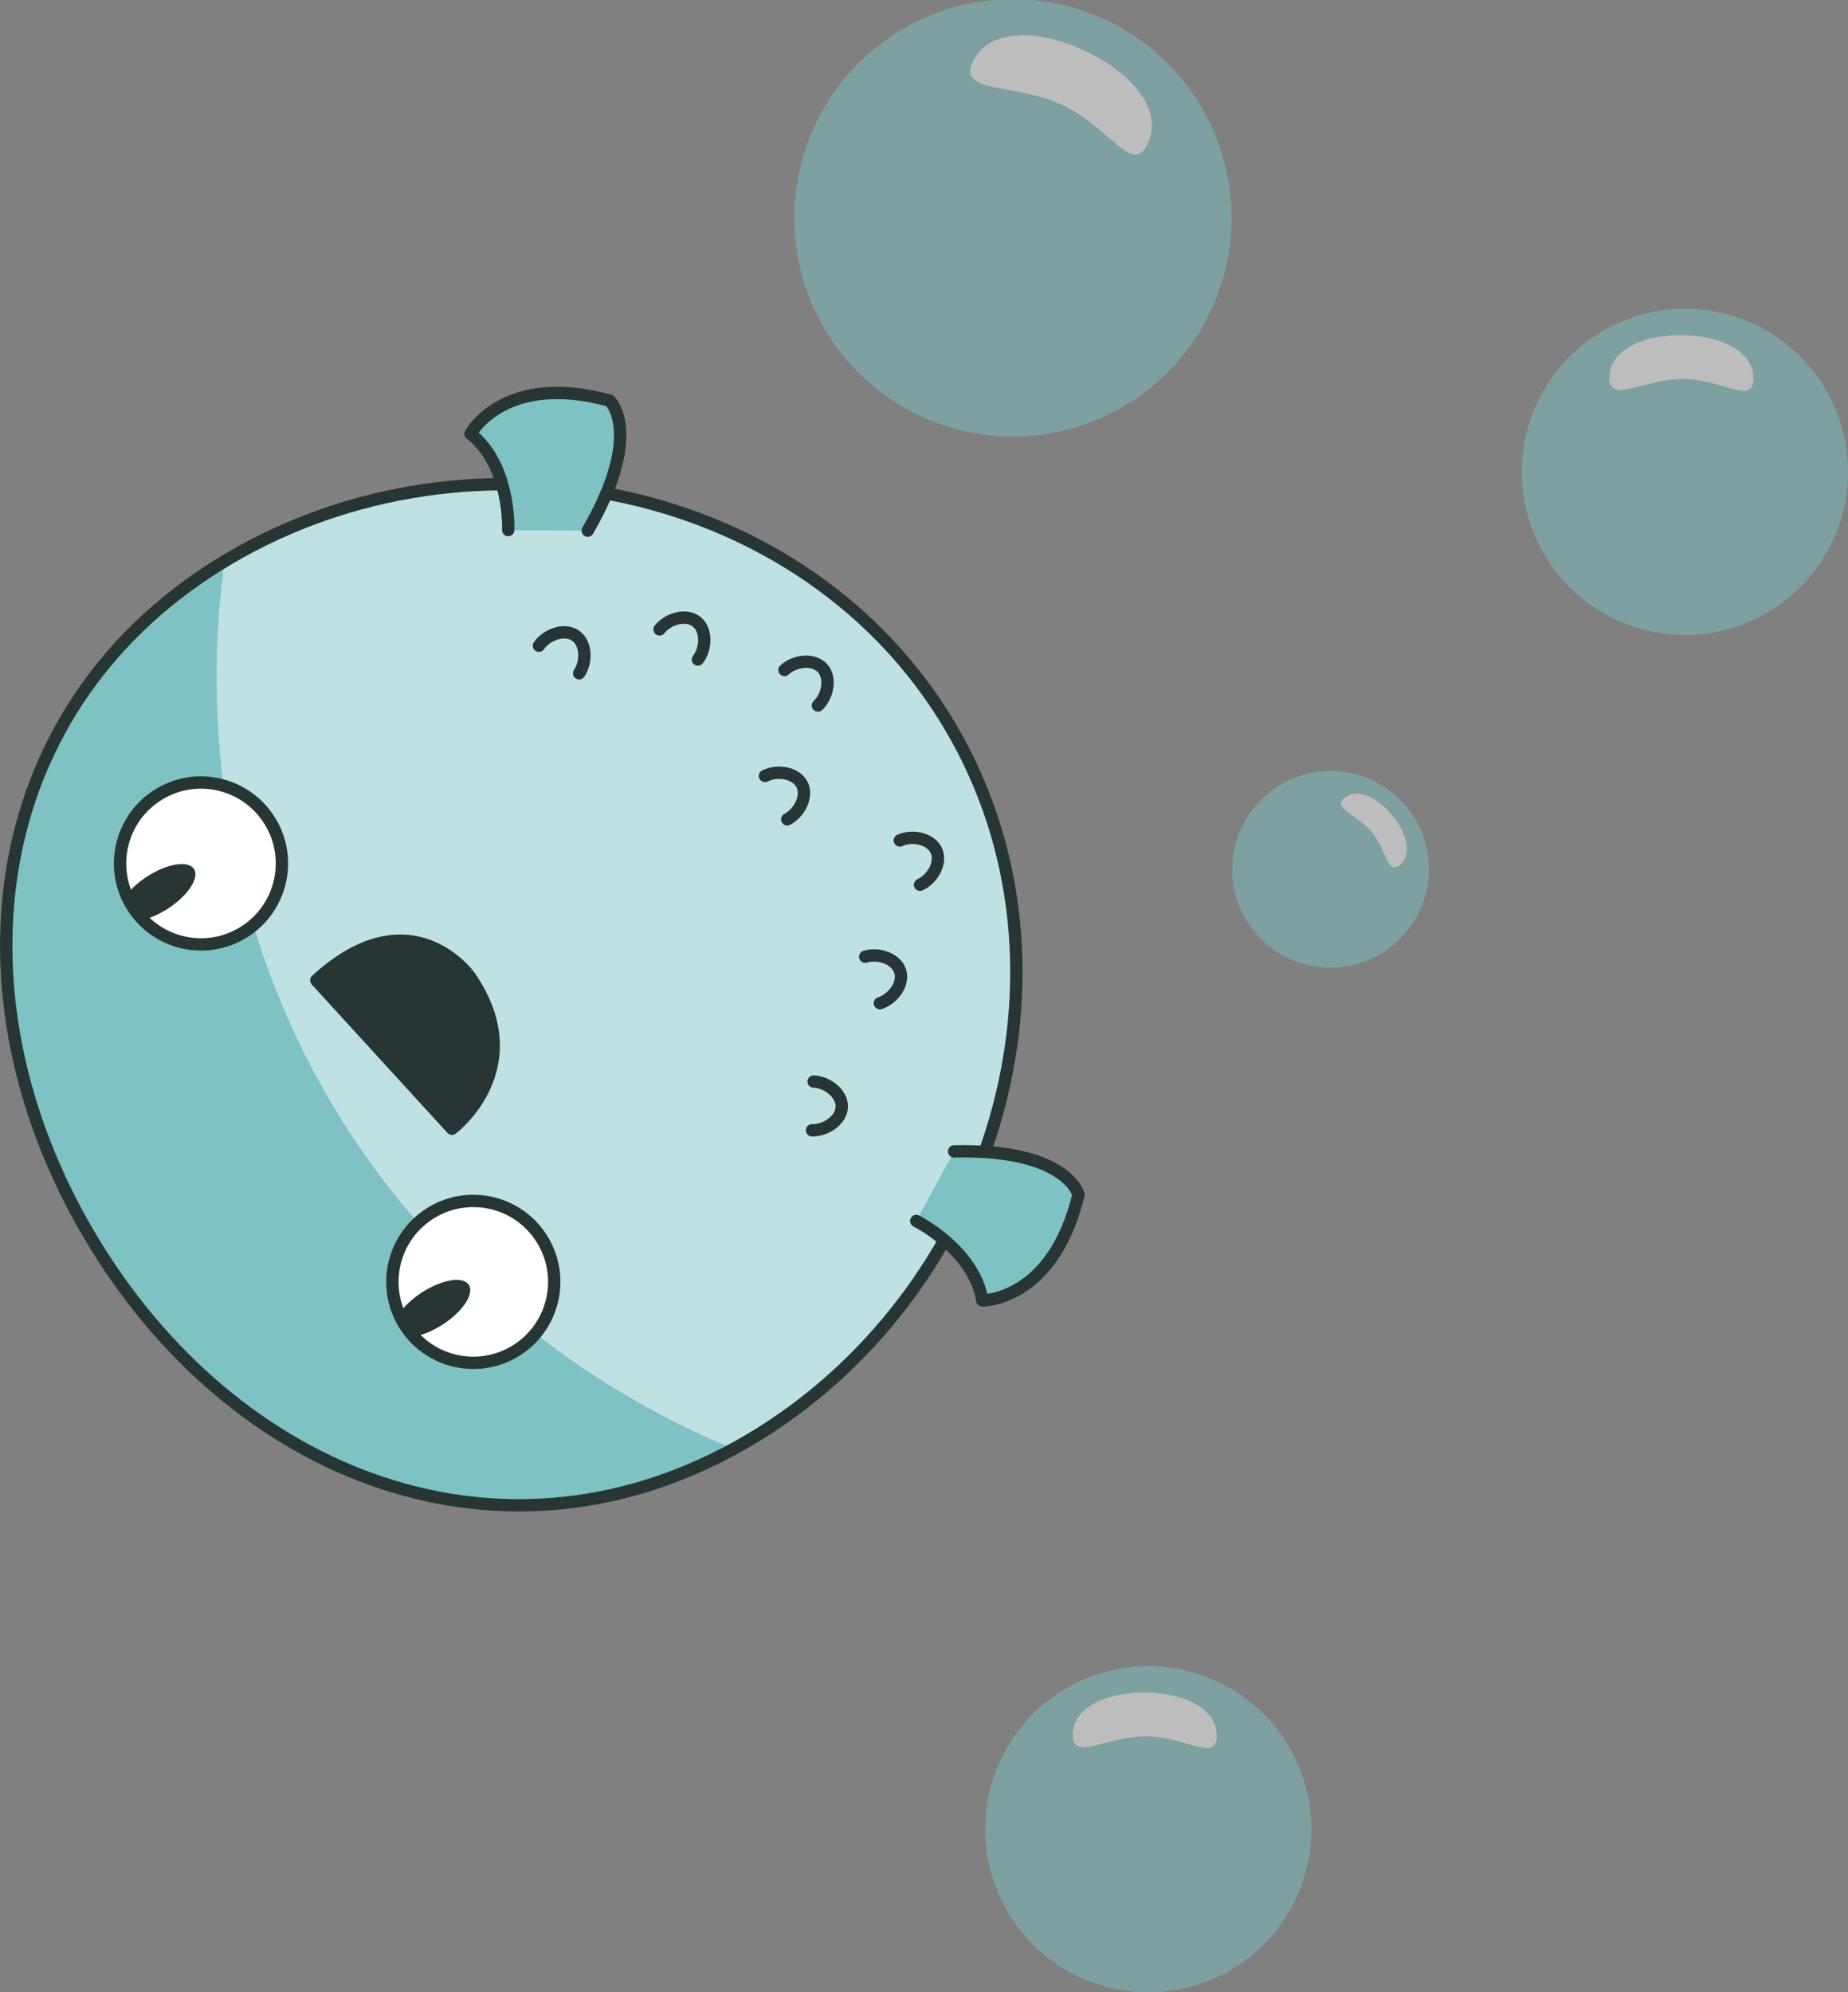 <svg id="Layer_1" data-name="Layer 1" xmlns="http://www.w3.org/2000/svg" xmlns:xlink="http://www.w3.org/1999/xlink" viewBox="0 0 299.62 322.89"><rect x="0" y="0" width="299.62" height="322.89" fill="#808080" stroke="none"/><defs><style>.cls-1,.cls-12,.cls-5{fill:none;}.cls-2,.cls-6{fill:#7ec2c3;}.cls-3{clip-path:url(#clip-path);}.cls-14,.cls-4,.cls-7{fill:#fff;}.cls-4{opacity:0.5;}.cls-11,.cls-12,.cls-5,.cls-6,.cls-7{stroke:#283535;stroke-width:2px;}.cls-11,.cls-12,.cls-6{stroke-linecap:round;stroke-linejoin:round;}.cls-8{clip-path:url(#clip-path-2);}.cls-11,.cls-9{fill:#283535;}.cls-10{clip-path:url(#clip-path-3);}.cls-13{opacity:0.48;}</style><clipPath id="clip-path" transform="translate(-890.72 -1713.59)"><path class="cls-1" d="M1012.18,1947c-39.44,23.3-83.64,6.28-106.94-33.16s-16.89-86.37,22.56-109.68,93.69-12.22,117,27.23S1051.62,1923.71,1012.18,1947Z"/></clipPath><clipPath id="clip-path-2" transform="translate(-890.72 -1713.59)"><circle class="cls-1" cx="967.51" cy="1921.28" r="13.12" transform="translate(-842.72 759.19) rotate(-30.57)"/></clipPath><clipPath id="clip-path-3" transform="translate(-890.72 -1713.59)"><circle class="cls-1" cx="923.21" cy="1853.69" r="13.12" transform="translate(-814.55 727.34) rotate(-30.58)"/></clipPath></defs><title>character-2</title><path class="cls-2" d="M1012.18,1947c-39.44,23.3-83.64,6.28-106.94-33.16s-16.89-86.37,22.56-109.68,93.69-12.22,117,27.23S1051.62,1923.71,1012.18,1947Z" transform="translate(-890.72 -1713.59)"/><g class="cls-3"><path class="cls-4" d="M950.76,1757.73c-24.7,14.59-38,81-6.39,134.54s96.23,73.92,120.93,59.33,21.28-71.12-10.35-124.66S975.46,1743.14,950.76,1757.73Z" transform="translate(-890.72 -1713.59)"/></g><path class="cls-5" d="M1012.18,1947c-39.44,23.3-83.64,6.28-106.94-33.16s-16.89-86.37,22.56-109.68,93.69-12.22,117,27.23S1051.62,1923.71,1012.18,1947Z" transform="translate(-890.72 -1713.59)"/><path class="cls-6" d="M1039.27,1911.49s9.4,4.67,10.71,12.88c0,0,11.41.18,15.6-17.16,0,0-1.85-7.43-20.17-7" transform="translate(-890.72 -1713.59)"/><path class="cls-6" d="M973.12,1799.51s0.45-10.48-6.11-15.6c0,0,5.35-10.08,22.56-5.38,0,0,5.61,5.2-3.56,21.07" transform="translate(-890.72 -1713.59)"/><circle class="cls-7" cx="967.51" cy="1921.28" r="13.12" transform="translate(-1733.44 -954.4) rotate(-30.57)"/><g class="cls-8"><ellipse class="cls-9" cx="960.73" cy="1925.81" rx="7.05" ry="3.1" transform="translate(-1783.18 -882.05) rotate(-32.93)"/></g><circle class="cls-7" cx="923.21" cy="1853.69" r="13.12" transform="translate(-1705.27 -986.25) rotate(-30.58)"/><g class="cls-10"><ellipse class="cls-9" cx="916.17" cy="1858.4" rx="7.05" ry="3.1" transform="translate(-1753.7 -917.1) rotate(-32.93)"/></g><path class="cls-11" d="M942,1872.48l22,24.06s13.08-9.84,2.87-24.68C966.9,1871.87,957.35,1858.4,942,1872.48Z" transform="translate(-890.72 -1713.59)"/><path class="cls-12" d="M1031,1868.66c2.08-.66,5,0.27,5.67,2.35h0c0.66,2.08-1.21,4.53-3.29,5.18" transform="translate(-890.72 -1713.59)"/><path class="cls-12" d="M1022.64,1888.89c2.18,0.08,4.63,1.93,4.56,4.11h0c-0.07,2.18-2.65,3.86-4.83,3.79" transform="translate(-890.72 -1713.59)"/><path class="cls-12" d="M984.62,1822.72c1.24-1.8,1.2-4.87-.6-6.11h0c-1.8-1.23-4.68-.16-5.92,1.64" transform="translate(-890.72 -1713.59)"/><path class="cls-12" d="M1014.74,1839.36c1.94-1,5-.57,6,1.37h0c1,1.94-.43,4.66-2.38,5.66" transform="translate(-890.72 -1713.59)"/><path class="cls-12" d="M997.65,1815.61c1.35-1.72,4.29-2.61,6-1.26h0c1.72,1.35,1.56,4.42.22,6.14" transform="translate(-890.72 -1713.59)"/><path class="cls-12" d="M1017.91,1822.19c1.59-1.5,4.63-1.93,6.13-.34h0c1.49,1.59.88,4.6-.71,6.09" transform="translate(-890.72 -1713.59)"/><path class="cls-12" d="M1036.61,1849.81c2-.91,5-0.34,5.92,1.65h0c0.9,2-.65,4.64-2.64,5.54" transform="translate(-890.72 -1713.59)"/><g class="cls-13"><circle class="cls-2" cx="1163.89" cy="1790.03" r="26.44" transform="translate(-1852.02 282.32) rotate(-62.5)"/><path class="cls-14" d="M1175,1774.95c0,4.39-4.91.13-11.36,0.08s-12.05,4.13-12-.26,5.3-6.9,11.75-6.85S1175,1770.56,1175,1774.95Z" transform="translate(-890.72 -1713.59)"/></g><g class="cls-13"><circle class="cls-2" cx="1054.89" cy="1749.03" r="35.44" transform="translate(-1741.68 -699.14) rotate(-37.83)"/><path class="cls-14" d="M1076.81,1736.85c-2.5,5.33-6-2.58-13.88-6.26s-17-1.72-14.49-7,10.31-5.44,18.15-1.77S1079.31,1731.53,1076.81,1736.85Z" transform="translate(-890.72 -1713.59)"/></g><g class="cls-13"><circle class="cls-2" cx="1106.39" cy="1854.53" r="15.94" transform="translate(-1265.29 -1430.72) rotate(-12.48)"/><path class="cls-14" d="M1117.65,1853.8c-2,1.68-2-2.21-4.44-5.22s-6.58-4-4.53-5.65,5.24-.23,7.72,2.78S1119.69,1852.11,1117.65,1853.8Z" transform="translate(-890.72 -1713.59)"/></g><g class="cls-13"><circle class="cls-2" cx="1076.89" cy="2010.03" r="26.44" transform="translate(-2094 323.57) rotate(-62.5)"/><path class="cls-14" d="M1088,1994.95c0,4.39-4.91.13-11.36,0.08s-12.05,4.13-12-.26,5.3-6.9,11.75-6.85S1088,1990.56,1088,1994.95Z" transform="translate(-890.72 -1713.59)"/></g></svg>